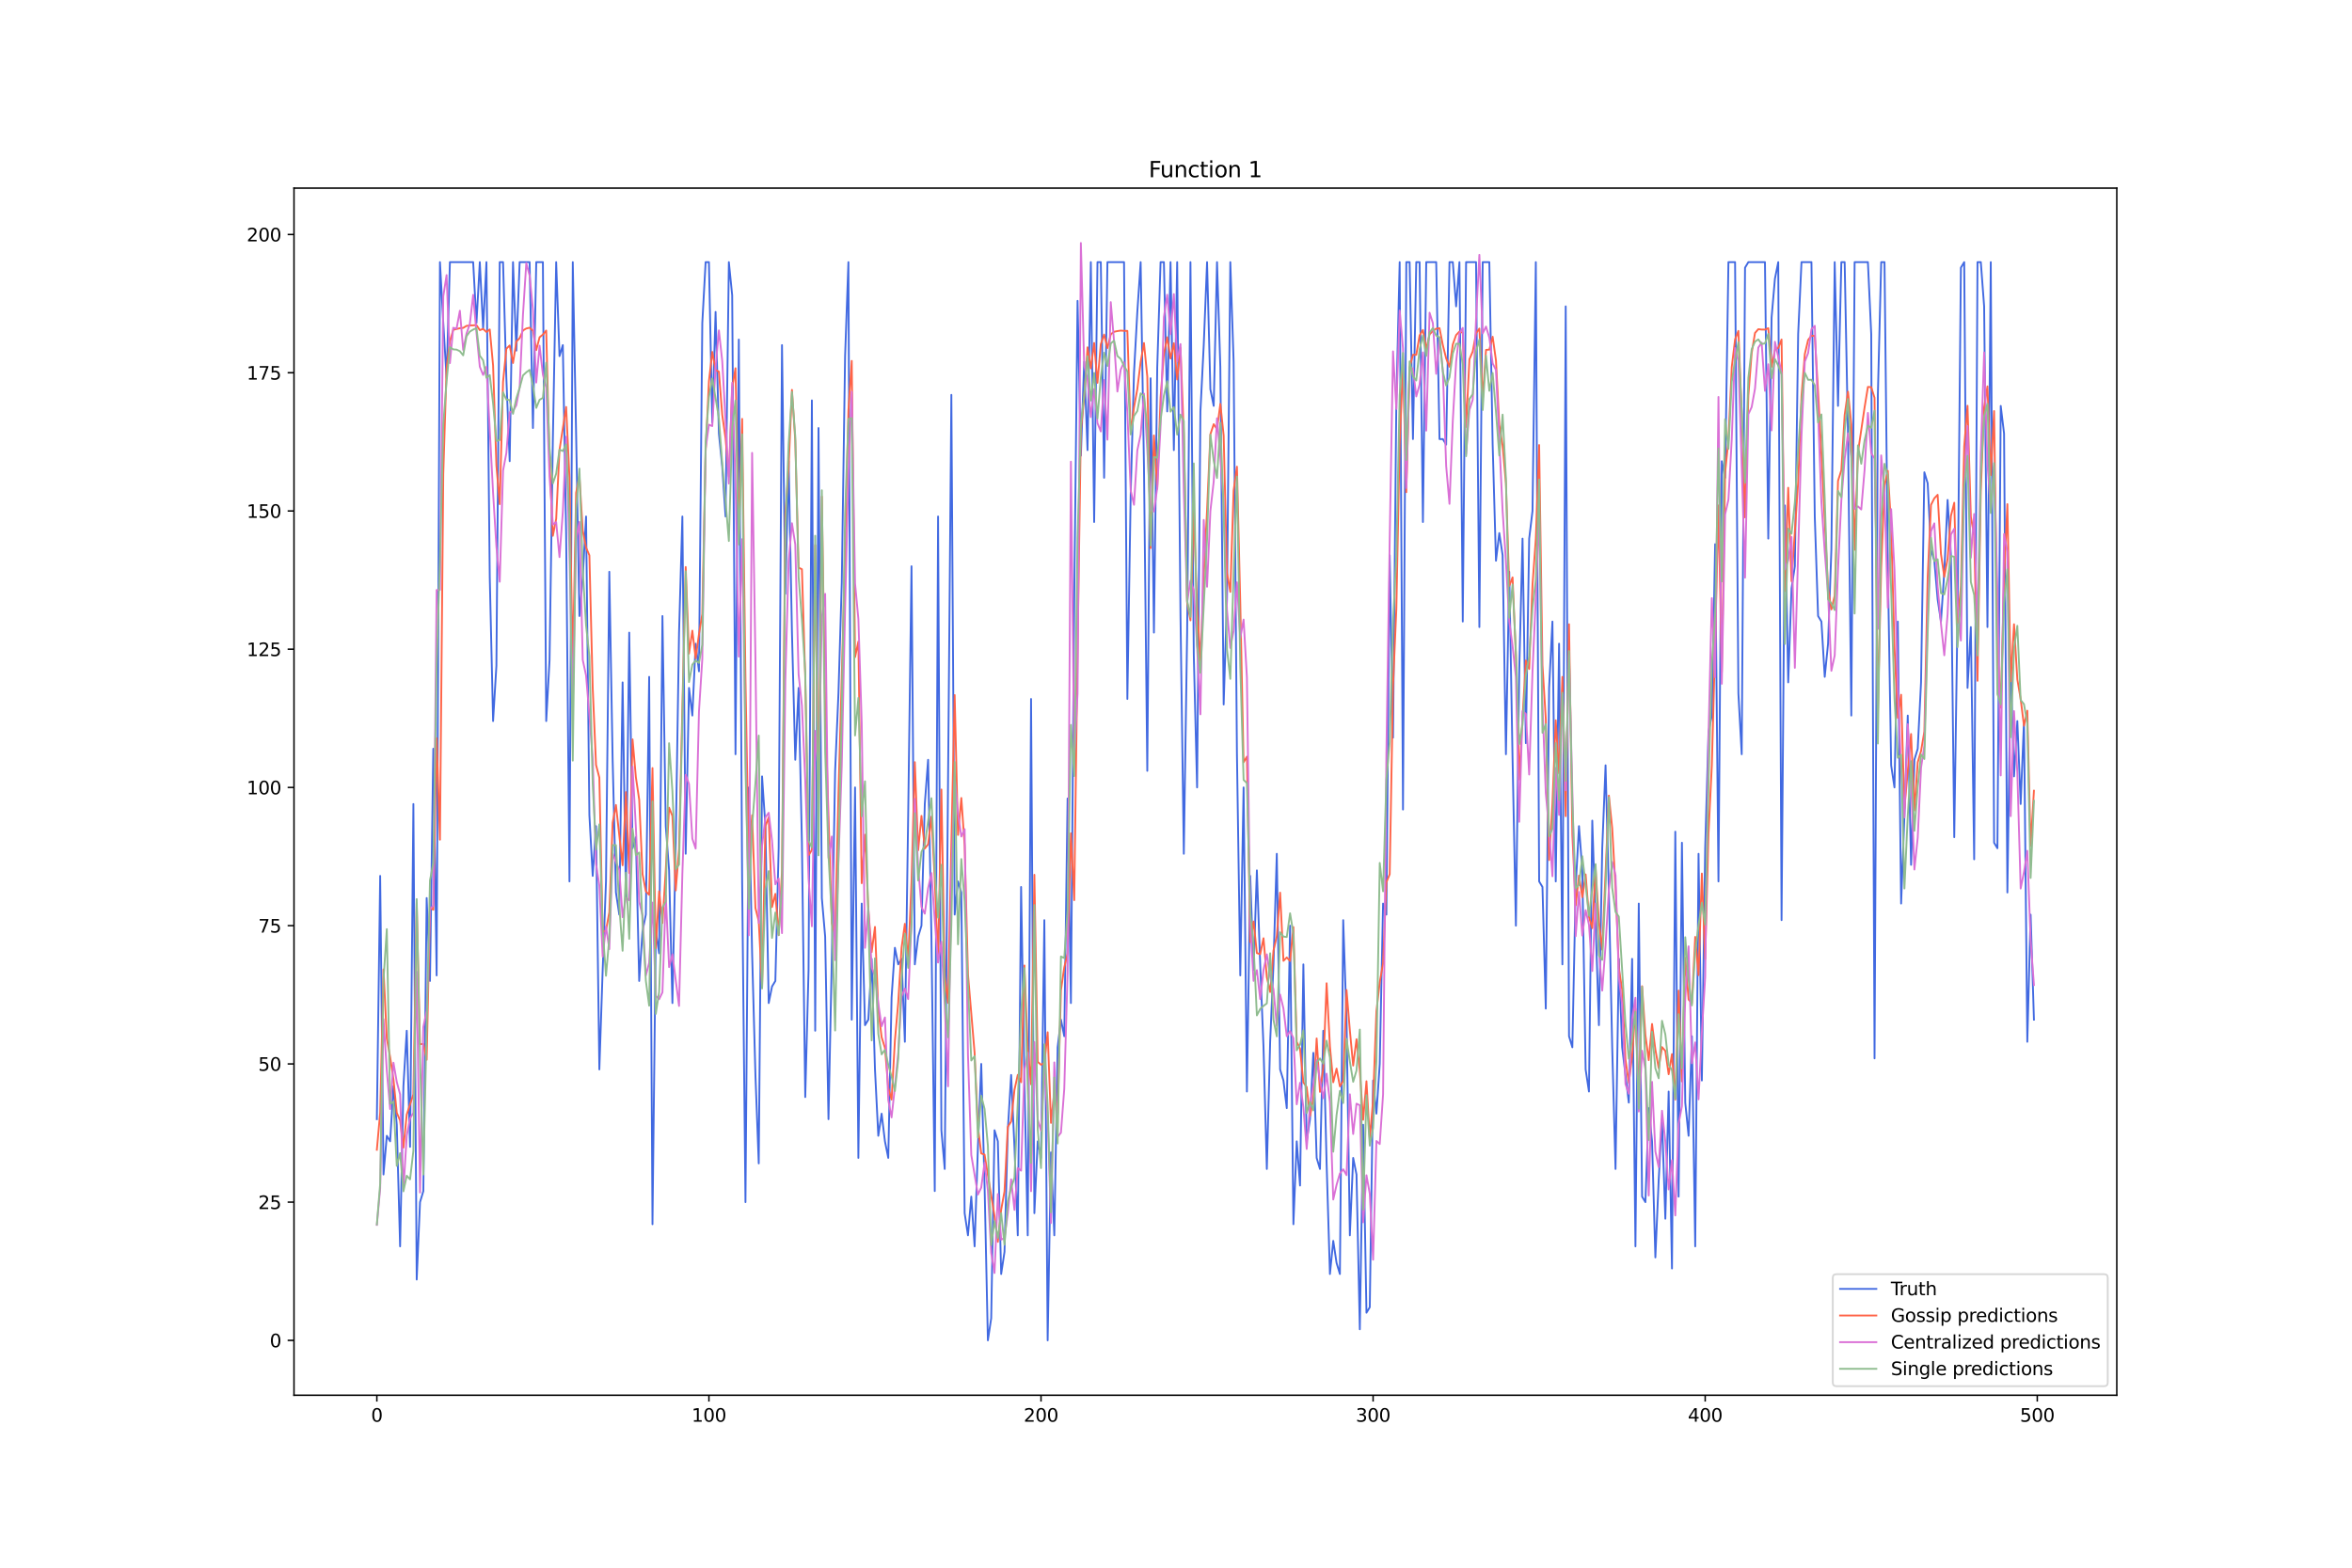 <?xml version="1.0" encoding="utf-8" standalone="no"?>
<!DOCTYPE svg PUBLIC "-//W3C//DTD SVG 1.1//EN"
  "http://www.w3.org/Graphics/SVG/1.1/DTD/svg11.dtd">
<svg xmlns:xlink="http://www.w3.org/1999/xlink" width="1296pt" height="864pt" viewBox="0 0 1296 864" xmlns="http://www.w3.org/2000/svg" version="1.1">
 <defs>
  <style type="text/css">*{stroke-linejoin: round; stroke-linecap: butt}</style>
 </defs>
 <g id="figure_1">
  <g id="patch_1">
   <path d="M 0 864 
L 1296 864 
L 1296 0 
L 0 0 
z
" style="fill: #ffffff"/>
  </g>
  <g id="axes_1">
   <g id="patch_2">
    <path d="M 162 768.96 
L 1166.4 768.96 
L 1166.4 103.68 
L 162 103.68 
z
" style="fill: #ffffff"/>
   </g>
   <g id="matplotlib.axis_1">
    <g id="xtick_1">
     <g id="line2d_1">
      <defs>
       <path id="m7883a6727c" d="M 0 0 
L 0 3.5 
" style="stroke: #000000; stroke-width: 0.8"/>
      </defs>
      <g>
       <use xlink:href="#m7883a6727c" x="207.655" y="768.96" style="stroke: #000000; stroke-width: 0.8"/>
      </g>
     </g>
     <g id="text_1">
      <!-- 0 -->
      <g transform="translate(204.473 783.558) scale(0.1 -0.1)">
       <defs>
        <path id="DejaVuSans-30" d="M 2034 4250 
Q 1547 4250 1301 3770 
Q 1056 3291 1056 2328 
Q 1056 1369 1301 889 
Q 1547 409 2034 409 
Q 2525 409 2770 889 
Q 3016 1369 3016 2328 
Q 3016 3291 2770 3770 
Q 2525 4250 2034 4250 
z
M 2034 4750 
Q 2819 4750 3233 4129 
Q 3647 3509 3647 2328 
Q 3647 1150 3233 529 
Q 2819 -91 2034 -91 
Q 1250 -91 836 529 
Q 422 1150 422 2328 
Q 422 3509 836 4129 
Q 1250 4750 2034 4750 
z
" transform="scale(0.016)"/>
       </defs>
       <use xlink:href="#DejaVuSans-30"/>
      </g>
     </g>
    </g>
    <g id="xtick_2">
     <g id="line2d_2">
      <g>
       <use xlink:href="#m7883a6727c" x="390.639" y="768.96" style="stroke: #000000; stroke-width: 0.8"/>
      </g>
     </g>
     <g id="text_2">
      <!-- 100 -->
      <g transform="translate(381.095 783.558) scale(0.1 -0.1)">
       <defs>
        <path id="DejaVuSans-31" d="M 794 531 
L 1825 531 
L 1825 4091 
L 703 3866 
L 703 4441 
L 1819 4666 
L 2450 4666 
L 2450 531 
L 3481 531 
L 3481 0 
L 794 0 
L 794 531 
z
" transform="scale(0.016)"/>
       </defs>
       <use xlink:href="#DejaVuSans-31"/>
       <use xlink:href="#DejaVuSans-30" x="63.623"/>
       <use xlink:href="#DejaVuSans-30" x="127.246"/>
      </g>
     </g>
    </g>
    <g id="xtick_3">
     <g id="line2d_3">
      <g>
       <use xlink:href="#m7883a6727c" x="573.623" y="768.96" style="stroke: #000000; stroke-width: 0.8"/>
      </g>
     </g>
     <g id="text_3">
      <!-- 200 -->
      <g transform="translate(564.079 783.558) scale(0.1 -0.1)">
       <defs>
        <path id="DejaVuSans-32" d="M 1228 531 
L 3431 531 
L 3431 0 
L 469 0 
L 469 531 
Q 828 903 1448 1529 
Q 2069 2156 2228 2338 
Q 2531 2678 2651 2914 
Q 2772 3150 2772 3378 
Q 2772 3750 2511 3984 
Q 2250 4219 1831 4219 
Q 1534 4219 1204 4116 
Q 875 4013 500 3803 
L 500 4441 
Q 881 4594 1212 4672 
Q 1544 4750 1819 4750 
Q 2544 4750 2975 4387 
Q 3406 4025 3406 3419 
Q 3406 3131 3298 2873 
Q 3191 2616 2906 2266 
Q 2828 2175 2409 1742 
Q 1991 1309 1228 531 
z
" transform="scale(0.016)"/>
       </defs>
       <use xlink:href="#DejaVuSans-32"/>
       <use xlink:href="#DejaVuSans-30" x="63.623"/>
       <use xlink:href="#DejaVuSans-30" x="127.246"/>
      </g>
     </g>
    </g>
    <g id="xtick_4">
     <g id="line2d_4">
      <g>
       <use xlink:href="#m7883a6727c" x="756.607" y="768.96" style="stroke: #000000; stroke-width: 0.8"/>
      </g>
     </g>
     <g id="text_4">
      <!-- 300 -->
      <g transform="translate(747.063 783.558) scale(0.1 -0.1)">
       <defs>
        <path id="DejaVuSans-33" d="M 2597 2516 
Q 3050 2419 3304 2112 
Q 3559 1806 3559 1356 
Q 3559 666 3084 287 
Q 2609 -91 1734 -91 
Q 1441 -91 1130 -33 
Q 819 25 488 141 
L 488 750 
Q 750 597 1062 519 
Q 1375 441 1716 441 
Q 2309 441 2620 675 
Q 2931 909 2931 1356 
Q 2931 1769 2642 2001 
Q 2353 2234 1838 2234 
L 1294 2234 
L 1294 2753 
L 1863 2753 
Q 2328 2753 2575 2939 
Q 2822 3125 2822 3475 
Q 2822 3834 2567 4026 
Q 2313 4219 1838 4219 
Q 1578 4219 1281 4162 
Q 984 4106 628 3988 
L 628 4550 
Q 988 4650 1302 4700 
Q 1616 4750 1894 4750 
Q 2613 4750 3031 4423 
Q 3450 4097 3450 3541 
Q 3450 3153 3228 2886 
Q 3006 2619 2597 2516 
z
" transform="scale(0.016)"/>
       </defs>
       <use xlink:href="#DejaVuSans-33"/>
       <use xlink:href="#DejaVuSans-30" x="63.623"/>
       <use xlink:href="#DejaVuSans-30" x="127.246"/>
      </g>
     </g>
    </g>
    <g id="xtick_5">
     <g id="line2d_5">
      <g>
       <use xlink:href="#m7883a6727c" x="939.591" y="768.96" style="stroke: #000000; stroke-width: 0.8"/>
      </g>
     </g>
     <g id="text_5">
      <!-- 400 -->
      <g transform="translate(930.047 783.558) scale(0.1 -0.1)">
       <defs>
        <path id="DejaVuSans-34" d="M 2419 4116 
L 825 1625 
L 2419 1625 
L 2419 4116 
z
M 2253 4666 
L 3047 4666 
L 3047 1625 
L 3713 1625 
L 3713 1100 
L 3047 1100 
L 3047 0 
L 2419 0 
L 2419 1100 
L 313 1100 
L 313 1709 
L 2253 4666 
z
" transform="scale(0.016)"/>
       </defs>
       <use xlink:href="#DejaVuSans-34"/>
       <use xlink:href="#DejaVuSans-30" x="63.623"/>
       <use xlink:href="#DejaVuSans-30" x="127.246"/>
      </g>
     </g>
    </g>
    <g id="xtick_6">
     <g id="line2d_6">
      <g>
       <use xlink:href="#m7883a6727c" x="1122.575" y="768.96" style="stroke: #000000; stroke-width: 0.8"/>
      </g>
     </g>
     <g id="text_6">
      <!-- 500 -->
      <g transform="translate(1113.032 783.558) scale(0.1 -0.1)">
       <defs>
        <path id="DejaVuSans-35" d="M 691 4666 
L 3169 4666 
L 3169 4134 
L 1269 4134 
L 1269 2991 
Q 1406 3038 1543 3061 
Q 1681 3084 1819 3084 
Q 2600 3084 3056 2656 
Q 3513 2228 3513 1497 
Q 3513 744 3044 326 
Q 2575 -91 1722 -91 
Q 1428 -91 1123 -41 
Q 819 9 494 109 
L 494 744 
Q 775 591 1075 516 
Q 1375 441 1709 441 
Q 2250 441 2565 725 
Q 2881 1009 2881 1497 
Q 2881 1984 2565 2268 
Q 2250 2553 1709 2553 
Q 1456 2553 1204 2497 
Q 953 2441 691 2322 
L 691 4666 
z
" transform="scale(0.016)"/>
       </defs>
       <use xlink:href="#DejaVuSans-35"/>
       <use xlink:href="#DejaVuSans-30" x="63.623"/>
       <use xlink:href="#DejaVuSans-30" x="127.246"/>
      </g>
     </g>
    </g>
   </g>
   <g id="matplotlib.axis_2">
    <g id="ytick_1">
     <g id="line2d_7">
      <defs>
       <path id="mfbdd27acaf" d="M 0 0 
L -3.5 0 
" style="stroke: #000000; stroke-width: 0.8"/>
      </defs>
      <g>
       <use xlink:href="#mfbdd27acaf" x="162" y="738.72" style="stroke: #000000; stroke-width: 0.8"/>
      </g>
     </g>
     <g id="text_7">
      <!-- 0 -->
      <g transform="translate(148.637 742.519) scale(0.1 -0.1)">
       <use xlink:href="#DejaVuSans-30"/>
      </g>
     </g>
    </g>
    <g id="ytick_2">
     <g id="line2d_8">
      <g>
       <use xlink:href="#mfbdd27acaf" x="162" y="662.535" style="stroke: #000000; stroke-width: 0.8"/>
      </g>
     </g>
     <g id="text_8">
      <!-- 25 -->
      <g transform="translate(142.275 666.334) scale(0.1 -0.1)">
       <use xlink:href="#DejaVuSans-32"/>
       <use xlink:href="#DejaVuSans-35" x="63.623"/>
      </g>
     </g>
    </g>
    <g id="ytick_3">
     <g id="line2d_9">
      <g>
       <use xlink:href="#mfbdd27acaf" x="162" y="586.349" style="stroke: #000000; stroke-width: 0.8"/>
      </g>
     </g>
     <g id="text_9">
      <!-- 50 -->
      <g transform="translate(142.275 590.148) scale(0.1 -0.1)">
       <use xlink:href="#DejaVuSans-35"/>
       <use xlink:href="#DejaVuSans-30" x="63.623"/>
      </g>
     </g>
    </g>
    <g id="ytick_4">
     <g id="line2d_10">
      <g>
       <use xlink:href="#mfbdd27acaf" x="162" y="510.164" style="stroke: #000000; stroke-width: 0.8"/>
      </g>
     </g>
     <g id="text_10">
      <!-- 75 -->
      <g transform="translate(142.275 513.963) scale(0.1 -0.1)">
       <defs>
        <path id="DejaVuSans-37" d="M 525 4666 
L 3525 4666 
L 3525 4397 
L 1831 0 
L 1172 0 
L 2766 4134 
L 525 4134 
L 525 4666 
z
" transform="scale(0.016)"/>
       </defs>
       <use xlink:href="#DejaVuSans-37"/>
       <use xlink:href="#DejaVuSans-35" x="63.623"/>
      </g>
     </g>
    </g>
    <g id="ytick_5">
     <g id="line2d_11">
      <g>
       <use xlink:href="#mfbdd27acaf" x="162" y="433.978" style="stroke: #000000; stroke-width: 0.8"/>
      </g>
     </g>
     <g id="text_11">
      <!-- 100 -->
      <g transform="translate(135.912 437.777) scale(0.1 -0.1)">
       <use xlink:href="#DejaVuSans-31"/>
       <use xlink:href="#DejaVuSans-30" x="63.623"/>
       <use xlink:href="#DejaVuSans-30" x="127.246"/>
      </g>
     </g>
    </g>
    <g id="ytick_6">
     <g id="line2d_12">
      <g>
       <use xlink:href="#mfbdd27acaf" x="162" y="357.793" style="stroke: #000000; stroke-width: 0.8"/>
      </g>
     </g>
     <g id="text_12">
      <!-- 125 -->
      <g transform="translate(135.912 361.592) scale(0.1 -0.1)">
       <use xlink:href="#DejaVuSans-31"/>
       <use xlink:href="#DejaVuSans-32" x="63.623"/>
       <use xlink:href="#DejaVuSans-35" x="127.246"/>
      </g>
     </g>
    </g>
    <g id="ytick_7">
     <g id="line2d_13">
      <g>
       <use xlink:href="#mfbdd27acaf" x="162" y="281.607" style="stroke: #000000; stroke-width: 0.8"/>
      </g>
     </g>
     <g id="text_13">
      <!-- 150 -->
      <g transform="translate(135.912 285.406) scale(0.1 -0.1)">
       <use xlink:href="#DejaVuSans-31"/>
       <use xlink:href="#DejaVuSans-35" x="63.623"/>
       <use xlink:href="#DejaVuSans-30" x="127.246"/>
      </g>
     </g>
    </g>
    <g id="ytick_8">
     <g id="line2d_14">
      <g>
       <use xlink:href="#mfbdd27acaf" x="162" y="205.422" style="stroke: #000000; stroke-width: 0.8"/>
      </g>
     </g>
     <g id="text_14">
      <!-- 175 -->
      <g transform="translate(135.912 209.221) scale(0.1 -0.1)">
       <use xlink:href="#DejaVuSans-31"/>
       <use xlink:href="#DejaVuSans-37" x="63.623"/>
       <use xlink:href="#DejaVuSans-35" x="127.246"/>
      </g>
     </g>
    </g>
    <g id="ytick_9">
     <g id="line2d_15">
      <g>
       <use xlink:href="#mfbdd27acaf" x="162" y="129.236" style="stroke: #000000; stroke-width: 0.8"/>
      </g>
     </g>
     <g id="text_15">
      <!-- 200 -->
      <g transform="translate(135.912 133.035) scale(0.1 -0.1)">
       <use xlink:href="#DejaVuSans-32"/>
       <use xlink:href="#DejaVuSans-30" x="63.623"/>
       <use xlink:href="#DejaVuSans-30" x="127.246"/>
      </g>
     </g>
    </g>
   </g>
   <g id="line2d_16">
    <path d="M 207.655 616.823 
L 209.484 482.737 
L 211.314 647.297 
L 213.144 625.965 
L 214.974 629.013 
L 216.804 598.539 
L 218.634 619.871 
L 220.463 686.914 
L 222.293 598.539 
L 224.123 568.064 
L 225.953 632.06 
L 227.783 443.12 
L 229.613 705.198 
L 231.442 662.535 
L 233.272 656.44 
L 235.102 494.926 
L 236.932 540.638 
L 238.762 412.646 
L 240.592 537.59 
L 242.422 144.473 
L 244.251 177.995 
L 246.081 208.469 
L 247.911 144.473 
L 260.72 144.473 
L 262.55 177.995 
L 264.38 144.473 
L 266.209 181.042 
L 268.039 144.473 
L 269.869 318.176 
L 271.699 397.409 
L 273.529 366.935 
L 275.359 144.473 
L 277.189 144.473 
L 279.018 208.469 
L 280.848 254.18 
L 282.678 144.473 
L 284.508 193.232 
L 286.338 144.473 
L 291.827 144.473 
L 293.657 235.896 
L 295.487 144.473 
L 299.147 144.473 
L 300.976 397.409 
L 302.806 363.887 
L 304.636 241.991 
L 306.466 144.473 
L 308.296 196.279 
L 310.126 190.184 
L 311.956 293.797 
L 313.785 485.784 
L 315.615 144.473 
L 317.445 238.943 
L 319.275 339.508 
L 321.105 318.176 
L 322.935 284.654 
L 324.764 449.215 
L 326.594 482.737 
L 328.424 455.31 
L 330.254 589.396 
L 332.084 534.543 
L 333.914 485.784 
L 335.743 315.129 
L 337.573 418.741 
L 339.403 491.879 
L 341.233 504.069 
L 343.063 376.077 
L 344.893 494.926 
L 346.723 348.65 
L 348.552 467.5 
L 350.382 461.405 
L 352.212 540.638 
L 354.042 513.211 
L 355.872 504.069 
L 357.702 373.03 
L 359.531 674.724 
L 361.361 513.211 
L 363.191 525.401 
L 365.021 339.508 
L 366.851 455.31 
L 368.681 479.689 
L 370.51 552.827 
L 372.34 464.452 
L 374.17 348.65 
L 376 284.654 
L 377.83 470.547 
L 379.66 379.124 
L 381.489 394.362 
L 383.319 354.745 
L 385.149 369.982 
L 386.979 177.995 
L 388.809 144.473 
L 390.639 144.473 
L 392.469 232.848 
L 394.298 171.9 
L 396.128 238.943 
L 397.958 257.228 
L 399.788 284.654 
L 401.618 144.473 
L 403.448 162.758 
L 405.277 415.694 
L 407.107 187.137 
L 408.937 485.784 
L 410.767 662.535 
L 412.597 433.978 
L 414.427 525.401 
L 416.256 592.444 
L 418.086 641.203 
L 419.916 427.883 
L 421.746 455.31 
L 423.576 552.827 
L 425.406 543.685 
L 427.236 540.638 
L 429.065 467.5 
L 430.895 190.184 
L 432.725 327.318 
L 434.555 254.18 
L 436.385 348.65 
L 438.215 418.741 
L 440.044 379.124 
L 441.874 464.452 
L 443.704 604.634 
L 445.534 534.543 
L 447.364 220.659 
L 449.194 568.064 
L 451.023 235.896 
L 452.853 494.926 
L 454.683 516.258 
L 456.513 616.823 
L 458.343 528.448 
L 460.173 424.836 
L 462.003 382.172 
L 463.832 321.224 
L 465.662 196.279 
L 467.492 144.473 
L 469.322 561.97 
L 471.152 433.978 
L 472.982 638.155 
L 474.811 497.974 
L 476.641 565.017 
L 478.471 561.97 
L 480.301 528.448 
L 482.131 589.396 
L 483.961 625.965 
L 485.79 613.776 
L 487.62 629.013 
L 489.45 638.155 
L 491.28 549.78 
L 493.11 522.353 
L 494.94 531.495 
L 496.77 528.448 
L 498.599 574.159 
L 500.429 449.215 
L 502.259 312.081 
L 504.089 531.495 
L 505.919 516.258 
L 507.749 510.164 
L 509.578 443.12 
L 511.408 418.741 
L 513.238 516.258 
L 515.068 656.44 
L 516.898 284.654 
L 518.728 622.918 
L 520.557 644.25 
L 524.217 217.611 
L 526.047 504.069 
L 527.877 485.784 
L 529.707 491.879 
L 531.536 668.629 
L 533.366 680.819 
L 535.196 659.487 
L 537.026 686.914 
L 538.856 632.06 
L 540.686 586.349 
L 542.516 653.392 
L 544.345 738.72 
L 546.175 726.53 
L 548.005 622.918 
L 549.835 629.013 
L 551.665 702.151 
L 553.495 689.961 
L 555.324 622.918 
L 557.154 592.444 
L 558.984 632.06 
L 560.814 680.819 
L 562.644 488.832 
L 564.474 595.491 
L 566.303 680.819 
L 568.133 385.219 
L 569.963 668.629 
L 571.793 629.013 
L 573.623 638.155 
L 575.453 507.116 
L 577.283 738.72 
L 579.112 635.108 
L 580.942 680.819 
L 582.772 577.207 
L 584.602 561.97 
L 586.432 571.112 
L 588.262 440.073 
L 590.091 552.827 
L 591.921 330.366 
L 593.751 165.805 
L 595.581 251.133 
L 597.411 199.327 
L 599.241 248.085 
L 601.07 144.473 
L 602.9 287.702 
L 604.73 144.473 
L 606.56 144.473 
L 608.39 263.323 
L 610.22 144.473 
L 619.369 144.473 
L 621.199 385.219 
L 623.029 272.465 
L 624.858 205.422 
L 626.688 171.9 
L 628.518 144.473 
L 630.348 257.228 
L 632.178 424.836 
L 634.008 208.469 
L 635.837 348.65 
L 637.667 202.374 
L 639.497 144.473 
L 641.327 144.473 
L 643.157 226.753 
L 644.987 144.473 
L 646.817 248.085 
L 648.646 144.473 
L 650.476 339.508 
L 652.306 470.547 
L 654.136 348.65 
L 655.966 144.473 
L 657.796 360.84 
L 659.625 433.978 
L 661.455 226.753 
L 663.285 190.184 
L 665.115 144.473 
L 666.945 214.564 
L 668.775 223.706 
L 670.604 144.473 
L 672.434 202.374 
L 674.264 388.267 
L 676.094 330.366 
L 677.924 144.473 
L 679.754 199.327 
L 681.583 415.694 
L 683.413 537.59 
L 685.243 433.978 
L 687.073 601.586 
L 688.903 482.737 
L 690.733 534.543 
L 692.563 479.689 
L 694.392 531.495 
L 696.222 577.207 
L 698.052 644.25 
L 699.882 574.159 
L 701.712 531.495 
L 703.542 470.547 
L 705.371 589.396 
L 707.201 595.491 
L 709.031 610.728 
L 710.861 510.164 
L 712.691 674.724 
L 714.521 629.013 
L 716.35 653.392 
L 718.18 531.495 
L 720.01 629.013 
L 721.84 616.823 
L 723.67 580.254 
L 725.5 638.155 
L 727.33 644.25 
L 729.159 568.064 
L 730.989 641.203 
L 732.819 702.151 
L 734.649 683.866 
L 736.479 696.056 
L 738.309 702.151 
L 740.138 507.116 
L 741.968 561.97 
L 743.798 680.819 
L 745.628 638.155 
L 747.458 647.297 
L 749.288 732.625 
L 751.117 619.871 
L 752.947 723.483 
L 754.777 720.435 
L 756.607 595.491 
L 758.437 613.776 
L 760.267 586.349 
L 762.097 497.974 
L 763.926 504.069 
L 765.756 305.986 
L 767.586 406.551 
L 769.416 220.659 
L 771.246 144.473 
L 773.076 446.168 
L 774.905 144.473 
L 776.735 144.473 
L 778.565 241.991 
L 780.395 144.473 
L 782.225 144.473 
L 784.055 287.702 
L 785.884 144.473 
L 791.374 144.473 
L 793.204 241.991 
L 795.034 241.991 
L 796.864 245.038 
L 798.693 144.473 
L 800.523 144.473 
L 802.353 168.853 
L 804.183 144.473 
L 806.013 342.555 
L 807.843 144.473 
L 813.332 144.473 
L 815.162 345.603 
L 816.992 144.473 
L 820.651 144.473 
L 822.481 245.038 
L 824.311 309.034 
L 826.141 293.797 
L 827.971 305.986 
L 829.801 415.694 
L 831.63 315.129 
L 833.46 418.741 
L 835.29 510.164 
L 837.12 369.982 
L 838.95 296.844 
L 840.78 409.599 
L 842.61 296.844 
L 844.439 281.607 
L 846.269 144.473 
L 848.099 485.784 
L 849.929 488.832 
L 851.759 555.875 
L 853.589 379.124 
L 855.418 342.555 
L 857.248 485.784 
L 859.078 354.745 
L 860.908 531.495 
L 862.738 168.853 
L 864.568 571.112 
L 866.397 577.207 
L 868.227 488.832 
L 870.057 455.31 
L 871.887 479.689 
L 873.717 589.396 
L 875.547 601.586 
L 877.377 452.263 
L 881.036 565.017 
L 882.866 467.5 
L 884.696 421.788 
L 886.526 491.879 
L 888.356 577.207 
L 890.185 644.25 
L 892.015 528.448 
L 893.845 577.207 
L 897.505 607.681 
L 899.335 528.448 
L 901.164 686.914 
L 902.994 497.974 
L 904.824 659.487 
L 906.654 662.535 
L 908.484 610.728 
L 910.314 629.013 
L 912.144 693.009 
L 913.973 650.345 
L 915.803 616.823 
L 917.633 671.677 
L 919.463 601.586 
L 921.293 699.104 
L 923.123 458.357 
L 924.952 659.487 
L 926.782 464.452 
L 928.612 607.681 
L 930.442 625.965 
L 932.272 571.112 
L 934.102 686.914 
L 935.931 470.547 
L 937.761 595.491 
L 939.591 467.5 
L 941.421 403.504 
L 943.251 394.362 
L 945.081 299.892 
L 946.911 485.784 
L 948.74 254.18 
L 950.57 263.323 
L 952.4 144.473 
L 956.06 144.473 
L 957.89 382.172 
L 959.719 415.694 
L 961.549 147.521 
L 963.379 144.473 
L 972.528 144.473 
L 974.358 296.844 
L 976.188 174.947 
L 978.018 153.615 
L 979.848 144.473 
L 981.678 507.116 
L 983.507 278.56 
L 985.337 376.077 
L 987.167 324.271 
L 988.997 312.081 
L 990.827 184.09 
L 992.657 144.473 
L 998.146 144.473 
L 999.976 284.654 
L 1001.806 339.508 
L 1003.636 342.555 
L 1005.465 373.03 
L 1007.295 354.745 
L 1009.125 302.939 
L 1010.955 144.473 
L 1012.785 223.706 
L 1014.615 144.473 
L 1016.444 144.473 
L 1018.274 238.943 
L 1020.104 394.362 
L 1021.934 144.473 
L 1029.253 144.473 
L 1031.083 184.09 
L 1032.913 583.302 
L 1034.743 217.611 
L 1036.573 144.473 
L 1038.403 144.473 
L 1040.232 312.081 
L 1042.062 421.788 
L 1043.892 433.978 
L 1045.722 342.555 
L 1047.552 497.974 
L 1049.382 449.215 
L 1051.211 394.362 
L 1053.041 476.642 
L 1054.871 418.741 
L 1056.701 412.646 
L 1058.531 376.077 
L 1060.361 260.275 
L 1062.191 266.37 
L 1064.02 302.939 
L 1065.85 309.034 
L 1067.68 330.366 
L 1069.51 342.555 
L 1071.34 315.129 
L 1073.17 275.512 
L 1074.999 305.986 
L 1076.829 461.405 
L 1078.659 336.461 
L 1080.489 147.521 
L 1082.319 144.473 
L 1084.149 379.124 
L 1085.978 345.603 
L 1087.808 473.594 
L 1089.638 144.473 
L 1091.468 144.473 
L 1093.298 168.853 
L 1095.128 345.603 
L 1096.958 144.473 
L 1098.787 464.452 
L 1100.617 467.5 
L 1102.447 223.706 
L 1104.277 238.943 
L 1106.107 491.879 
L 1107.937 366.935 
L 1109.766 427.883 
L 1111.596 397.409 
L 1113.426 443.12 
L 1115.256 397.409 
L 1117.086 574.159 
L 1118.916 504.069 
L 1120.745 561.97 
L 1120.745 561.97 
" clip-path="url(#p345629257a)" style="fill: none; stroke: #4169e1; stroke-linecap: square"/>
   </g>
   <g id="line2d_17">
    <path d="M 207.655 633.683 
L 209.484 613.247 
L 211.314 534.275 
L 213.144 572.323 
L 214.974 582.599 
L 216.804 594.874 
L 218.634 613.298 
L 220.463 617.52 
L 222.293 632.462 
L 224.123 614.242 
L 227.783 603.086 
L 229.613 497.798 
L 231.442 575.516 
L 233.272 575.32 
L 235.102 584.099 
L 236.932 500.277 
L 238.762 501.383 
L 240.592 406.841 
L 242.422 462.792 
L 244.251 261.108 
L 246.081 202.78 
L 247.911 188.058 
L 249.741 181.772 
L 253.401 180.882 
L 255.23 180.711 
L 257.06 179.601 
L 258.89 179.375 
L 262.55 179.215 
L 264.38 181.945 
L 266.209 181.272 
L 268.039 182.963 
L 269.869 181.58 
L 271.699 201.411 
L 273.529 256.538 
L 275.359 277.864 
L 277.189 210.44 
L 279.018 192.19 
L 280.848 190.385 
L 282.678 200.077 
L 284.508 188.212 
L 286.338 186.379 
L 288.168 182.109 
L 289.997 181.047 
L 291.827 180.618 
L 293.657 182.248 
L 295.487 192.954 
L 297.317 185.874 
L 299.147 184.402 
L 300.976 182.173 
L 302.806 253.886 
L 304.636 295.307 
L 306.466 285.979 
L 308.296 248.013 
L 311.956 224.283 
L 313.785 263.324 
L 315.615 367.12 
L 317.445 271.618 
L 319.275 262.487 
L 321.105 292.418 
L 322.935 301.787 
L 324.764 306.059 
L 326.594 379.028 
L 328.424 421.548 
L 330.254 428.578 
L 332.084 513.778 
L 333.914 512.768 
L 335.743 502.791 
L 337.573 453.436 
L 339.403 443.659 
L 343.063 476.883 
L 344.893 436.567 
L 346.723 481.201 
L 348.552 407.482 
L 350.382 428.372 
L 352.212 440.762 
L 354.042 481.722 
L 355.872 491.191 
L 357.702 493.172 
L 359.531 423.297 
L 361.361 522.546 
L 363.191 491.19 
L 365.021 508.671 
L 366.851 479.506 
L 368.681 445.125 
L 370.51 449.697 
L 372.34 490.751 
L 374.17 467.758 
L 377.83 312.496 
L 379.66 360.231 
L 381.489 347.583 
L 383.319 362.827 
L 385.149 349.526 
L 386.979 338.402 
L 388.809 249.146 
L 390.639 210.07 
L 392.469 193.942 
L 394.298 203.905 
L 396.128 204.844 
L 397.958 228.558 
L 399.788 241.548 
L 401.618 262.679 
L 403.448 213.647 
L 405.277 202.936 
L 407.107 294.201 
L 408.937 230.858 
L 410.767 374.039 
L 412.597 474.99 
L 414.427 449.301 
L 416.256 500.412 
L 418.086 507.709 
L 419.916 544.267 
L 421.746 455.334 
L 423.576 450.386 
L 425.406 499.895 
L 427.236 492.623 
L 429.065 515.401 
L 430.895 479.931 
L 432.725 283.948 
L 434.555 257.369 
L 436.385 214.861 
L 438.215 242.988 
L 440.044 312.878 
L 441.874 313.708 
L 443.704 373.271 
L 445.534 471.378 
L 447.364 468.421 
L 449.194 300.394 
L 451.023 444.139 
L 452.853 273.695 
L 454.683 390.047 
L 458.343 508.72 
L 460.173 515.381 
L 462.003 437.544 
L 463.832 372.891 
L 465.662 304.214 
L 467.492 226.235 
L 469.322 198.885 
L 471.152 362.184 
L 472.982 353.57 
L 474.811 486.766 
L 476.641 460.016 
L 478.471 501.214 
L 480.301 524.762 
L 482.131 510.85 
L 483.961 556.623 
L 485.79 571.611 
L 487.62 577.462 
L 489.45 599.657 
L 491.28 606.024 
L 493.11 573.494 
L 494.94 552.664 
L 496.77 522.458 
L 498.599 509.135 
L 500.429 529.442 
L 502.259 486.049 
L 504.089 420.054 
L 505.919 468.63 
L 507.749 449.659 
L 509.578 467.646 
L 511.408 465.297 
L 513.238 450.06 
L 515.068 484.373 
L 516.898 530.189 
L 518.728 435.115 
L 520.557 537.879 
L 522.387 552.756 
L 524.217 464.449 
L 526.047 383.063 
L 527.877 460.156 
L 529.707 439.793 
L 531.536 466.052 
L 533.366 536.813 
L 537.026 580.253 
L 538.856 621.069 
L 540.686 635.7 
L 542.516 636.313 
L 546.175 658.948 
L 548.005 670.221 
L 549.835 684.43 
L 551.665 666.736 
L 553.495 656.653 
L 555.324 621.022 
L 557.154 618.102 
L 558.984 600.685 
L 560.814 592.369 
L 562.644 596.47 
L 564.474 532.104 
L 566.303 577.862 
L 568.133 597.601 
L 569.963 482.128 
L 571.793 585.251 
L 573.623 586.792 
L 575.453 585.871 
L 577.283 568.903 
L 579.112 618.865 
L 580.942 601.522 
L 582.772 614.308 
L 584.602 545.737 
L 586.432 533.151 
L 588.262 525.559 
L 590.091 459.263 
L 591.921 496.111 
L 593.751 359.357 
L 595.581 237.072 
L 597.411 219.41 
L 599.241 191.412 
L 601.07 203.013 
L 602.9 189.009 
L 604.73 210.995 
L 606.56 189.698 
L 608.39 184.383 
L 610.22 191.821 
L 612.05 184.252 
L 613.879 182.856 
L 615.709 182.469 
L 617.539 182.2 
L 619.369 182.336 
L 621.199 182.351 
L 623.029 238.471 
L 624.858 224.496 
L 626.688 214.397 
L 628.518 199.474 
L 630.348 189.04 
L 632.178 207.549 
L 634.008 302.074 
L 635.837 239.979 
L 637.667 269.425 
L 639.497 219.012 
L 641.327 195.092 
L 643.157 185.869 
L 644.987 197.592 
L 646.817 189.141 
L 648.646 209.161 
L 650.476 191.735 
L 652.306 238.988 
L 654.136 331.984 
L 655.966 341.913 
L 657.796 281.582 
L 659.625 333.557 
L 661.455 364.356 
L 663.285 317.602 
L 665.115 281.199 
L 666.945 239.365 
L 668.775 233.775 
L 670.604 236.571 
L 672.434 222.621 
L 674.264 240.056 
L 676.094 315.724 
L 677.924 326.204 
L 679.754 270.317 
L 681.583 257.195 
L 683.413 332.061 
L 685.243 420.127 
L 687.073 416.997 
L 688.903 519.235 
L 690.733 507.876 
L 692.563 525.288 
L 694.392 525.856 
L 696.222 517.096 
L 698.052 538.597 
L 699.882 546.738 
L 701.712 523.867 
L 703.542 515.96 
L 705.371 491.965 
L 707.201 529.553 
L 709.031 527.685 
L 710.861 529.628 
L 712.691 510.936 
L 714.521 574.198 
L 716.35 577.931 
L 718.18 596.541 
L 720.01 599.078 
L 721.84 615.06 
L 723.67 605.69 
L 725.5 572.314 
L 727.33 601.769 
L 729.159 588.587 
L 730.989 541.89 
L 732.819 576.73 
L 734.649 596.472 
L 736.479 588.932 
L 738.309 598.727 
L 740.138 595.714 
L 741.968 545.625 
L 743.798 567.909 
L 745.628 587.266 
L 747.458 572.742 
L 749.288 590.212 
L 751.117 617.158 
L 752.947 595.902 
L 754.777 627.516 
L 756.607 606.172 
L 758.437 557.264 
L 760.267 541.343 
L 762.097 530.908 
L 763.926 486.236 
L 765.756 481.801 
L 767.586 378.128 
L 769.416 335.592 
L 771.246 244.706 
L 773.076 201.109 
L 774.905 271.268 
L 776.735 202.602 
L 778.565 195.534 
L 780.395 195.547 
L 782.225 184.838 
L 784.055 181.861 
L 785.884 192.457 
L 787.714 184.28 
L 789.544 182.433 
L 791.374 181.142 
L 793.204 180.862 
L 795.034 190.217 
L 796.864 197.541 
L 798.693 202.143 
L 800.523 189.832 
L 802.353 184.643 
L 804.183 182.725 
L 806.013 183.41 
L 807.843 235.324 
L 809.672 198.053 
L 811.502 193.706 
L 813.332 183.69 
L 815.162 181.068 
L 816.992 219.705 
L 818.822 192.822 
L 820.651 192.678 
L 822.481 185.581 
L 824.311 198.704 
L 826.141 234.085 
L 827.971 245.543 
L 829.801 266.594 
L 831.63 322.904 
L 833.46 318.206 
L 835.29 361.365 
L 837.12 429.599 
L 838.95 395.3 
L 840.78 364.018 
L 842.61 368.701 
L 844.439 322.363 
L 846.269 296.991 
L 848.099 245.258 
L 849.929 366.472 
L 851.759 396.17 
L 853.589 474.01 
L 855.418 442.942 
L 857.248 396.973 
L 859.078 426.169 
L 860.908 373.038 
L 862.738 449.823 
L 864.568 344.049 
L 866.397 460.09 
L 868.227 498.948 
L 870.057 482.547 
L 871.887 494.488 
L 873.717 481.918 
L 875.547 505.36 
L 877.377 511.544 
L 879.206 478.688 
L 881.036 507.971 
L 882.866 523.427 
L 886.526 438.475 
L 888.356 456.462 
L 890.185 489 
L 892.015 533.71 
L 893.845 545.34 
L 895.675 583.969 
L 897.505 596.873 
L 899.335 582.01 
L 901.164 555.992 
L 902.994 602.579 
L 904.824 543.518 
L 906.654 570.549 
L 908.484 584.287 
L 910.314 564.345 
L 912.144 578.417 
L 913.973 588.716 
L 915.803 577.077 
L 917.633 579.182 
L 919.463 592.051 
L 921.293 580.943 
L 923.123 605.99 
L 924.952 545.941 
L 926.782 596.015 
L 928.612 527.834 
L 930.442 550.874 
L 932.272 552.934 
L 934.102 516.349 
L 935.931 537.434 
L 937.761 481.427 
L 939.591 528.614 
L 941.421 459.348 
L 943.251 421.882 
L 945.081 354.996 
L 946.911 278.526 
L 948.74 370.373 
L 950.57 260.604 
L 952.4 242.38 
L 954.23 202.272 
L 956.06 187.074 
L 957.89 182.384 
L 959.719 227.401 
L 961.549 285.145 
L 963.379 218.136 
L 965.209 194.586 
L 967.039 183.53 
L 968.869 181.418 
L 970.698 181.628 
L 972.528 181.652 
L 974.358 180.863 
L 976.188 202.129 
L 978.018 192.802 
L 979.848 191.778 
L 981.678 187.112 
L 983.507 325.721 
L 985.337 268.804 
L 987.167 320.321 
L 990.827 265.697 
L 992.657 218.333 
L 994.486 195.148 
L 996.316 187.333 
L 998.146 185.028 
L 999.976 185.135 
L 1001.806 215.754 
L 1003.636 250.073 
L 1007.295 324.122 
L 1009.125 335.875 
L 1010.955 328.274 
L 1012.785 265.011 
L 1014.615 259.2 
L 1016.444 228.65 
L 1018.274 215.849 
L 1020.104 233.89 
L 1021.934 303.019 
L 1023.764 249.337 
L 1027.424 224.521 
L 1029.253 213.25 
L 1031.083 213.37 
L 1032.913 219.253 
L 1034.743 392.369 
L 1036.573 313.15 
L 1038.403 267.577 
L 1040.232 259.506 
L 1042.062 290.215 
L 1043.892 357.088 
L 1045.722 395.616 
L 1047.552 382.889 
L 1049.382 445.597 
L 1053.041 404.527 
L 1054.871 446.705 
L 1056.701 420.109 
L 1058.531 413.925 
L 1060.361 403.165 
L 1062.191 318.056 
L 1064.02 278.272 
L 1065.85 274.631 
L 1067.68 272.696 
L 1069.51 305.286 
L 1071.34 317.884 
L 1073.17 307.943 
L 1074.999 284.327 
L 1076.829 277.067 
L 1078.659 343.34 
L 1080.489 323.043 
L 1082.319 246.001 
L 1084.149 223.616 
L 1085.978 284.817 
L 1087.808 295.215 
L 1089.638 375.216 
L 1091.468 270.404 
L 1093.298 224.33 
L 1095.128 212.917 
L 1096.958 261.899 
L 1098.787 226.54 
L 1100.617 356.919 
L 1102.447 390.03 
L 1104.277 318.832 
L 1106.107 277.849 
L 1107.937 375.506 
L 1109.766 344.042 
L 1111.596 374.415 
L 1113.426 385.302 
L 1115.256 399.956 
L 1117.086 391.684 
L 1118.916 466.167 
L 1120.745 435.788 
L 1120.745 435.788 
" clip-path="url(#p345629257a)" style="fill: none; stroke: #ff6347; stroke-linecap: square"/>
   </g>
   <g id="line2d_18">
    <path d="M 207.655 675.072 
L 209.484 655.06 
L 211.314 561.673 
L 213.144 590.036 
L 214.974 611.227 
L 216.804 585.691 
L 218.634 596.279 
L 220.463 603.13 
L 222.293 655.731 
L 224.123 625.802 
L 225.953 616.295 
L 227.783 613.33 
L 229.613 535.511 
L 231.442 657.244 
L 233.272 566.044 
L 235.102 556.903 
L 236.932 501.05 
L 238.762 499.087 
L 240.592 325.169 
L 242.422 325.099 
L 244.251 163.293 
L 246.081 151.614 
L 247.911 200.131 
L 249.741 180.649 
L 251.571 181.134 
L 253.401 171.244 
L 255.23 192.878 
L 257.06 183.874 
L 258.89 178.529 
L 260.72 162.493 
L 262.55 183.511 
L 264.38 202.112 
L 266.209 206.64 
L 268.039 202.162 
L 271.699 271.61 
L 273.529 301.238 
L 275.359 320.616 
L 277.189 259.391 
L 279.018 249.687 
L 280.848 227.199 
L 282.678 226.616 
L 284.508 223.327 
L 286.338 213.428 
L 288.168 173.469 
L 289.997 144.983 
L 291.827 151.822 
L 293.657 170.729 
L 295.487 210.84 
L 297.317 190.511 
L 299.147 206.443 
L 300.976 213.496 
L 302.806 262.636 
L 304.636 289.077 
L 306.466 287.794 
L 308.296 307.034 
L 310.126 282.201 
L 311.956 240.684 
L 313.785 304.367 
L 315.615 388.472 
L 317.445 297.184 
L 319.275 287.645 
L 321.105 363.698 
L 322.935 372.274 
L 324.764 394.261 
L 326.594 418.02 
L 328.424 476.141 
L 330.254 488.026 
L 332.084 527.21 
L 333.914 510.543 
L 335.743 523.118 
L 337.573 470.352 
L 339.403 475.098 
L 341.233 479.386 
L 343.063 505.515 
L 344.893 494.804 
L 346.723 496.157 
L 348.552 422.49 
L 350.382 456.1 
L 352.212 496.939 
L 354.042 504.484 
L 355.872 537.612 
L 357.702 530.604 
L 359.531 497.437 
L 361.361 548.807 
L 363.191 550.715 
L 365.021 546.893 
L 366.851 493.507 
L 368.681 533.007 
L 370.51 525.903 
L 374.17 554.415 
L 376 481.47 
L 377.83 427 
L 379.66 432.148 
L 381.489 462.228 
L 383.319 467.67 
L 385.149 392.044 
L 386.979 363.137 
L 388.809 247.269 
L 390.639 234.048 
L 392.469 234.836 
L 394.298 202.405 
L 396.128 182.091 
L 397.958 198.894 
L 399.788 231.484 
L 401.618 266.52 
L 403.448 210.948 
L 405.277 265.139 
L 407.107 361.873 
L 408.937 297.167 
L 412.597 515.488 
L 414.427 249.596 
L 416.256 362.619 
L 418.086 508.645 
L 419.916 466.117 
L 421.746 450.48 
L 423.576 447.932 
L 425.406 463.303 
L 427.236 487.377 
L 429.065 484.178 
L 430.895 514.284 
L 432.725 375.294 
L 434.555 309.196 
L 436.385 288.368 
L 438.215 300.1 
L 440.044 371.691 
L 441.874 388.808 
L 443.704 429.576 
L 445.534 484.265 
L 447.364 510.515 
L 449.194 402.824 
L 451.023 427.896 
L 452.853 340.435 
L 454.683 327.291 
L 456.513 472.812 
L 458.343 461.021 
L 460.173 529.159 
L 463.832 421.538 
L 465.662 335.304 
L 467.492 261.128 
L 469.322 215.905 
L 471.152 321.523 
L 472.982 341.182 
L 474.811 398.189 
L 476.641 522.388 
L 478.471 500.483 
L 480.301 533.203 
L 482.131 537.879 
L 483.961 553.1 
L 485.79 565.614 
L 487.62 560.735 
L 489.45 606.254 
L 491.28 615.844 
L 493.11 598.952 
L 494.94 580.304 
L 496.77 549.092 
L 498.599 544.84 
L 500.429 550.625 
L 502.259 507.698 
L 504.089 440.266 
L 505.919 477.836 
L 507.749 499.928 
L 509.578 503.564 
L 511.408 489.541 
L 513.238 481.156 
L 515.068 506.886 
L 516.898 530.499 
L 518.728 518.966 
L 520.557 553.293 
L 522.387 598.699 
L 524.217 482.15 
L 526.047 428.349 
L 527.877 448.143 
L 529.707 461.041 
L 531.536 456.973 
L 533.366 581.388 
L 535.196 636.563 
L 538.856 658.362 
L 540.686 654.5 
L 542.516 640.739 
L 544.345 656.112 
L 546.175 690.556 
L 548.005 701.589 
L 549.835 658.096 
L 551.665 683.217 
L 553.495 682.257 
L 555.324 668.708 
L 557.154 649.97 
L 558.984 666.803 
L 560.814 643.774 
L 562.644 645.184 
L 564.474 589.512 
L 566.303 580.175 
L 568.133 656.52 
L 569.963 574.301 
L 571.793 616.917 
L 573.623 623.239 
L 575.453 588.338 
L 577.283 615.836 
L 579.112 674.037 
L 580.942 585.515 
L 582.772 626.486 
L 584.602 624.3 
L 586.432 600.043 
L 588.262 536.026 
L 590.091 254.426 
L 591.921 417.83 
L 593.751 382.232 
L 595.581 133.92 
L 597.411 201.385 
L 599.241 208.932 
L 601.07 229.873 
L 602.9 214.34 
L 604.73 233.184 
L 606.56 237.799 
L 608.39 209.461 
L 610.22 242.335 
L 612.05 166.495 
L 613.879 188.293 
L 615.709 215.794 
L 617.539 203.706 
L 619.369 199.635 
L 621.199 227.397 
L 623.029 270.277 
L 624.858 278.193 
L 626.688 248.205 
L 628.518 239.543 
L 630.348 216.941 
L 632.178 247.807 
L 634.008 281.255 
L 635.837 281.854 
L 637.667 268.909 
L 639.497 234.983 
L 641.327 174.792 
L 643.157 162.428 
L 644.987 184.175 
L 646.817 162.095 
L 648.646 199.147 
L 650.476 189.642 
L 652.306 270.805 
L 654.136 331.743 
L 655.966 320.062 
L 657.796 325.177 
L 659.625 356.28 
L 661.455 393.687 
L 663.285 286.541 
L 665.115 323.386 
L 666.945 281.617 
L 668.775 265.341 
L 670.604 230.517 
L 672.434 251.904 
L 674.264 277.714 
L 676.094 336.25 
L 677.924 357.118 
L 679.754 347.646 
L 681.583 320.907 
L 683.413 351.605 
L 685.243 341.445 
L 687.073 373.411 
L 688.903 508.663 
L 690.733 540.597 
L 692.563 534.673 
L 694.392 550.62 
L 696.222 534.635 
L 698.052 525.971 
L 699.882 538.19 
L 701.712 545.282 
L 703.542 565.416 
L 705.371 548.116 
L 707.201 555.784 
L 709.031 571.09 
L 710.861 568.253 
L 712.691 572.172 
L 714.521 608.629 
L 716.35 596.747 
L 718.18 610.186 
L 720.01 633.237 
L 721.84 608.816 
L 723.67 597.737 
L 725.5 584.285 
L 727.33 595.209 
L 729.159 605.233 
L 730.989 591.734 
L 732.819 607.531 
L 734.649 661.088 
L 736.479 653.004 
L 738.309 646.732 
L 740.138 644.441 
L 741.968 647.66 
L 743.798 603.094 
L 745.628 624.98 
L 747.458 608.266 
L 749.288 609.156 
L 751.117 673.678 
L 752.947 647.712 
L 754.777 657.884 
L 756.607 694.264 
L 758.437 628.823 
L 760.267 630.524 
L 762.097 603.191 
L 763.926 415.31 
L 765.756 297.202 
L 767.586 193.658 
L 769.416 225.435 
L 771.246 171.123 
L 773.076 192.119 
L 774.905 268.97 
L 776.735 202.894 
L 778.565 203.045 
L 780.395 218.492 
L 782.225 211.977 
L 784.055 194.22 
L 785.884 237.354 
L 787.714 172.326 
L 789.544 178.096 
L 791.374 206.047 
L 793.204 186.402 
L 795.034 204.375 
L 796.864 256.819 
L 798.693 277.694 
L 800.523 231.852 
L 802.353 199.328 
L 804.183 183.665 
L 806.013 180.713 
L 807.843 250.262 
L 809.672 226.013 
L 811.502 220.275 
L 813.332 175.902 
L 815.162 140.444 
L 816.992 183.731 
L 818.822 179.972 
L 820.651 186.144 
L 822.481 200.262 
L 824.311 203.904 
L 827.971 281.592 
L 829.801 309.341 
L 831.63 342.361 
L 833.46 356.094 
L 835.29 372.987 
L 837.12 452.924 
L 838.95 391.951 
L 840.78 393.438 
L 842.61 426.868 
L 844.439 370.058 
L 846.269 329.391 
L 848.099 282.537 
L 849.929 388.396 
L 851.759 437.127 
L 853.589 457.064 
L 855.418 482.939 
L 857.248 423.249 
L 859.078 449.152 
L 860.908 382.663 
L 862.738 435.594 
L 864.568 361.169 
L 866.397 435.761 
L 868.227 515.958 
L 870.057 491.575 
L 871.887 515.614 
L 873.717 501.606 
L 875.547 509.527 
L 877.377 535.162 
L 879.206 497.904 
L 881.036 524.128 
L 882.866 545.953 
L 884.696 520.979 
L 886.526 490.074 
L 888.356 475.052 
L 890.185 482.365 
L 892.015 538.679 
L 893.845 553.735 
L 895.675 597.533 
L 897.505 602.807 
L 899.335 561.609 
L 901.164 549.899 
L 902.994 612.591 
L 904.824 579.103 
L 906.654 589.324 
L 908.484 658.879 
L 910.314 596.236 
L 912.144 634.55 
L 913.973 643.227 
L 915.803 612.152 
L 917.633 629.124 
L 919.463 655.545 
L 921.293 639.441 
L 923.123 669.865 
L 924.952 619.298 
L 926.782 609.598 
L 928.612 550.1 
L 930.442 521.538 
L 932.272 586.001 
L 934.102 574.481 
L 935.931 605.891 
L 937.761 569.014 
L 939.591 538.488 
L 941.421 405.668 
L 943.251 329.648 
L 945.081 373.263 
L 946.911 218.756 
L 948.74 376.866 
L 950.57 283.482 
L 952.4 275.347 
L 954.23 242.111 
L 956.06 191.811 
L 957.89 198.908 
L 959.719 256.865 
L 961.549 318.369 
L 963.379 228.307 
L 965.209 224.341 
L 967.039 214.232 
L 968.869 191.561 
L 970.698 188.835 
L 972.528 215.427 
L 974.358 200.725 
L 976.188 237.221 
L 978.018 188.347 
L 979.848 196.631 
L 981.678 205.492 
L 983.507 313.846 
L 985.337 308.84 
L 987.167 295.916 
L 988.997 368.07 
L 992.657 240.152 
L 994.486 199.347 
L 996.316 194.572 
L 998.146 181.448 
L 999.976 179.575 
L 1003.636 276.71 
L 1005.465 304.008 
L 1007.295 327.237 
L 1009.125 369.699 
L 1010.955 361.244 
L 1012.785 313.732 
L 1014.615 275.865 
L 1016.444 252.959 
L 1018.274 238.798 
L 1020.104 251.334 
L 1021.934 280.493 
L 1023.764 279.068 
L 1025.594 280.796 
L 1027.424 258.953 
L 1029.253 227.55 
L 1031.083 249.691 
L 1032.913 252.717 
L 1034.743 346.608 
L 1036.573 250.974 
L 1038.403 272.893 
L 1040.232 334.919 
L 1042.062 280.593 
L 1043.892 313.955 
L 1045.722 377.132 
L 1047.552 423.699 
L 1049.382 450.522 
L 1051.211 399.11 
L 1053.041 431.298 
L 1054.871 479.227 
L 1056.701 461.744 
L 1058.531 423.133 
L 1060.361 410.97 
L 1062.191 339.955 
L 1064.02 292.881 
L 1065.85 288.427 
L 1067.68 323.399 
L 1069.51 343.718 
L 1071.34 361.156 
L 1073.17 338.503 
L 1074.999 294.643 
L 1076.829 291.398 
L 1078.659 332.803 
L 1080.489 353.022 
L 1082.319 268.699 
L 1084.149 234.809 
L 1085.978 307.374 
L 1087.808 283.265 
L 1089.638 348.002 
L 1091.468 250.08 
L 1093.298 194.228 
L 1095.128 255.621 
L 1096.958 280.873 
L 1098.787 257.076 
L 1100.617 324.692 
L 1102.447 427.365 
L 1104.277 294.311 
L 1106.107 303.989 
L 1107.937 449.807 
L 1109.766 391.902 
L 1111.596 425.864 
L 1113.426 489.705 
L 1115.256 480.611 
L 1117.086 468.905 
L 1118.916 518.108 
L 1120.745 542.878 
L 1120.745 542.878 
" clip-path="url(#p345629257a)" style="fill: none; stroke: #da70d6; stroke-linecap: square"/>
   </g>
   <g id="line2d_19">
    <path d="M 207.655 674.848 
L 209.484 652.399 
L 211.314 540.131 
L 213.144 512.073 
L 214.974 608.339 
L 216.804 607.132 
L 218.634 642.556 
L 220.463 635.514 
L 222.293 656.573 
L 224.123 647.963 
L 225.953 649.987 
L 227.783 634.215 
L 229.613 495.51 
L 231.442 583.193 
L 233.272 647.349 
L 236.932 485.152 
L 238.762 475.544 
L 240.592 366.14 
L 242.422 309.345 
L 244.251 233.943 
L 246.081 210.125 
L 247.911 191.302 
L 249.741 192.56 
L 251.571 192.676 
L 253.401 193.562 
L 255.23 195.858 
L 257.06 185.302 
L 258.89 182.739 
L 260.72 181.644 
L 262.55 180.828 
L 264.38 196.027 
L 266.209 198.562 
L 268.039 208.194 
L 269.869 206.737 
L 271.699 222.265 
L 273.529 243.025 
L 275.359 242.526 
L 277.189 216.212 
L 279.018 220.213 
L 280.848 220.486 
L 282.678 228.063 
L 284.508 219.566 
L 286.338 213.75 
L 288.168 206.918 
L 289.997 205.189 
L 291.827 203.849 
L 293.657 212.471 
L 295.487 224.818 
L 297.317 220.333 
L 299.147 219.28 
L 300.976 199.854 
L 302.806 247.017 
L 304.636 266.435 
L 306.466 261.041 
L 308.296 247.8 
L 310.126 248.58 
L 311.956 244.867 
L 313.785 286.585 
L 315.615 419.214 
L 317.445 280.237 
L 319.275 258.262 
L 321.105 314.024 
L 322.935 344.673 
L 324.764 361.569 
L 326.594 432.034 
L 328.424 468.296 
L 330.254 454.32 
L 332.084 512.283 
L 333.914 537.788 
L 335.743 516.769 
L 337.573 465.749 
L 339.403 465.797 
L 341.233 499.367 
L 343.063 524.008 
L 344.893 480.937 
L 346.723 517.435 
L 348.552 456.681 
L 350.382 471.329 
L 352.212 469.854 
L 354.042 507.961 
L 355.872 540.479 
L 357.702 554.268 
L 359.531 441.685 
L 361.361 558.761 
L 363.191 546.625 
L 365.021 500.124 
L 366.851 496.789 
L 368.681 409.603 
L 370.51 436.027 
L 372.34 479.034 
L 374.17 476.493 
L 377.83 314.859 
L 379.66 375.901 
L 381.489 366.314 
L 383.319 364.052 
L 385.149 365.356 
L 386.979 355.356 
L 388.809 243.325 
L 390.639 218.86 
L 392.469 208.6 
L 396.128 230.423 
L 397.958 255.395 
L 399.788 275.971 
L 401.618 298.165 
L 403.448 235.881 
L 405.277 220.696 
L 407.107 300.129 
L 408.937 239.384 
L 410.767 423.261 
L 412.597 500.882 
L 414.427 455.323 
L 416.256 431.669 
L 418.086 405.392 
L 419.916 544.787 
L 421.746 489.861 
L 423.576 480.066 
L 425.406 516.921 
L 427.236 502.901 
L 429.065 515.377 
L 430.895 488.516 
L 432.725 293.871 
L 434.555 244.774 
L 436.385 215.999 
L 438.215 240.533 
L 440.044 317.809 
L 441.874 341.456 
L 443.704 370.659 
L 445.534 463.408 
L 447.364 467.024 
L 449.194 295.278 
L 451.023 471.389 
L 452.853 270.207 
L 454.683 414.413 
L 456.513 471.435 
L 458.343 505.549 
L 460.173 567.955 
L 462.003 470.929 
L 463.832 391.911 
L 465.662 283.37 
L 467.492 230.918 
L 469.322 230.456 
L 471.152 405.349 
L 472.982 384.629 
L 474.811 449.942 
L 476.641 430.591 
L 478.471 506.722 
L 480.301 573.403 
L 482.131 528.146 
L 483.961 569.776 
L 485.79 581.087 
L 487.62 578.613 
L 489.45 586.814 
L 491.28 593.334 
L 493.11 601.273 
L 494.94 583.545 
L 496.77 539.785 
L 498.599 514.591 
L 500.429 533.439 
L 502.259 510.127 
L 504.089 448.14 
L 505.919 485.282 
L 507.749 469.513 
L 509.578 465.874 
L 511.408 452.478 
L 513.238 439.916 
L 515.068 479.322 
L 516.898 505.794 
L 518.728 476.602 
L 520.557 549.233 
L 522.387 571.698 
L 524.217 509.505 
L 526.047 419.943 
L 527.877 520.438 
L 529.707 473.444 
L 531.536 496.867 
L 533.366 542.948 
L 535.196 584.488 
L 537.026 582.069 
L 538.856 626.846 
L 540.686 603.888 
L 542.516 611.183 
L 544.345 631.414 
L 546.175 686.253 
L 548.005 673.016 
L 549.835 682.315 
L 551.665 668.602 
L 553.495 686.005 
L 555.324 662.082 
L 557.154 654.627 
L 558.984 649.079 
L 560.814 607.239 
L 562.644 557.817 
L 564.474 533.522 
L 566.303 600.346 
L 568.133 640.92 
L 569.963 498.79 
L 571.793 622.438 
L 573.623 643.778 
L 575.453 575.535 
L 577.283 609.263 
L 579.112 668.177 
L 580.942 593.808 
L 582.772 630.229 
L 584.602 527.139 
L 586.432 528.02 
L 588.262 501.687 
L 590.091 399.526 
L 591.921 427.719 
L 593.751 296.237 
L 595.581 233.736 
L 597.411 217.897 
L 599.241 196.303 
L 601.07 220.738 
L 602.9 205.503 
L 604.73 230.671 
L 606.56 208.008 
L 608.39 194.366 
L 610.22 201.712 
L 612.05 189.294 
L 613.879 187.748 
L 615.709 196.194 
L 617.539 197.817 
L 619.369 201.73 
L 621.199 204.678 
L 623.029 239.47 
L 624.858 229.26 
L 626.688 226.521 
L 628.518 216.804 
L 630.348 218.146 
L 632.178 235.717 
L 634.008 300.643 
L 635.837 251.935 
L 637.667 252.239 
L 639.497 231.521 
L 641.327 218.061 
L 643.157 210.07 
L 644.987 226.88 
L 646.817 224.403 
L 648.646 239.53 
L 650.476 228.513 
L 652.306 232.087 
L 654.136 331.158 
L 655.966 340.047 
L 657.796 255.402 
L 659.625 355.599 
L 661.455 370.806 
L 665.115 297.166 
L 666.945 239.574 
L 668.775 253.877 
L 670.604 263.438 
L 672.434 233.064 
L 674.264 281.447 
L 676.094 357.764 
L 677.924 374.147 
L 679.754 316.18 
L 681.583 262.63 
L 683.413 367.134 
L 685.243 429.816 
L 687.073 431.585 
L 688.903 502.946 
L 690.733 520.813 
L 692.563 559.621 
L 694.392 556.051 
L 696.222 554.375 
L 698.052 553.031 
L 699.882 525.369 
L 701.712 562.038 
L 703.542 571.178 
L 705.371 513.79 
L 707.201 516.17 
L 709.031 516.431 
L 710.861 503.332 
L 712.691 514.667 
L 714.521 578.86 
L 716.35 575.773 
L 718.18 567.821 
L 720.01 613.435 
L 721.84 607.319 
L 723.67 611.959 
L 725.5 585.656 
L 727.33 583.347 
L 729.159 586.209 
L 730.989 573.533 
L 732.819 582.944 
L 734.649 634.748 
L 736.479 614.489 
L 738.309 601.222 
L 740.138 607.903 
L 741.968 572.543 
L 743.798 584.982 
L 745.628 596.216 
L 747.458 590.014 
L 749.288 567.426 
L 751.117 666.592 
L 752.947 603.634 
L 754.777 631.414 
L 756.607 621.683 
L 758.437 584.29 
L 760.267 475.587 
L 762.097 491.223 
L 763.926 429.939 
L 765.756 408.894 
L 767.586 342.505 
L 769.416 306.421 
L 771.246 217.721 
L 773.076 194.483 
L 774.905 253.519 
L 776.735 199.149 
L 778.565 207.37 
L 780.395 209.716 
L 782.225 192.554 
L 784.055 184.97 
L 785.884 196.193 
L 787.714 183.251 
L 789.544 180.789 
L 791.374 184.993 
L 793.204 185.873 
L 795.034 204.895 
L 796.864 212.461 
L 798.693 207.975 
L 800.523 194.758 
L 802.353 189.449 
L 804.183 189.473 
L 806.013 200.743 
L 807.843 251.435 
L 809.672 219.949 
L 811.502 217.195 
L 813.332 193.428 
L 815.162 187.154 
L 816.992 226.006 
L 818.822 196.001 
L 820.651 215.404 
L 822.481 205.529 
L 824.311 226.932 
L 826.141 251.041 
L 827.971 228.504 
L 829.801 263.577 
L 831.63 340.413 
L 833.46 322.168 
L 835.29 359.225 
L 837.12 410.126 
L 838.95 399.443 
L 840.78 372.329 
L 842.61 361.822 
L 844.439 335.032 
L 846.269 319.534 
L 848.099 264.289 
L 849.929 403.863 
L 851.759 399.059 
L 853.589 460.941 
L 855.418 456.745 
L 857.248 409.543 
L 859.078 440.895 
L 860.908 381.779 
L 862.738 430.361 
L 864.568 358.827 
L 866.397 442.273 
L 868.227 489.503 
L 870.057 487.745 
L 871.887 471.885 
L 873.717 487.667 
L 875.547 504.762 
L 877.377 489.875 
L 879.206 476.25 
L 881.036 526.672 
L 882.866 529.011 
L 884.696 489.194 
L 886.526 439.361 
L 888.356 489.275 
L 890.185 502.596 
L 892.015 505.182 
L 895.675 564.286 
L 897.505 583.505 
L 899.335 572.934 
L 901.164 557.554 
L 902.994 611.05 
L 904.824 543.846 
L 908.484 628.272 
L 910.314 568.641 
L 912.144 588.792 
L 913.973 594.302 
L 915.803 562.578 
L 917.633 570.113 
L 919.463 586.814 
L 921.293 589.855 
L 923.123 605.618 
L 924.952 558.957 
L 926.782 588.831 
L 928.612 516.532 
L 930.442 539.939 
L 932.272 554.134 
L 934.102 524.489 
L 935.931 509.945 
L 937.761 497.594 
L 939.591 509.591 
L 941.421 432.291 
L 943.251 365.848 
L 945.081 339.645 
L 946.911 247.143 
L 948.74 320.443 
L 950.57 231.048 
L 952.4 247.407 
L 954.23 210.358 
L 956.06 198.673 
L 957.89 188.62 
L 961.549 265.988 
L 963.379 208.258 
L 965.209 192.483 
L 967.039 188.267 
L 968.869 187.079 
L 970.698 189.564 
L 972.528 189.278 
L 974.358 183.968 
L 976.188 208.373 
L 978.018 197.915 
L 979.848 201.423 
L 981.678 206.436 
L 983.507 354.92 
L 985.337 291.333 
L 987.167 294.141 
L 988.997 276.809 
L 990.827 247.301 
L 992.657 222.426 
L 994.486 205.433 
L 996.316 209.317 
L 998.146 209.291 
L 999.976 212.288 
L 1001.806 232.899 
L 1003.636 228.398 
L 1005.465 274.632 
L 1007.295 330.258 
L 1009.125 332.563 
L 1010.955 336.233 
L 1012.785 270.522 
L 1014.615 274.036 
L 1016.444 237.344 
L 1018.274 219.86 
L 1020.104 251.538 
L 1021.934 338.136 
L 1023.764 245.45 
L 1025.594 255.61 
L 1027.424 242.693 
L 1029.253 234.5 
L 1031.083 235.796 
L 1032.913 226.319 
L 1034.743 409.806 
L 1036.573 287.48 
L 1038.403 255.624 
L 1040.232 262.129 
L 1042.062 325.436 
L 1043.892 384.746 
L 1045.722 417.632 
L 1047.552 415.94 
L 1049.382 489.677 
L 1051.211 449.705 
L 1053.041 419.49 
L 1054.871 457.874 
L 1056.701 433.643 
L 1058.531 415.8 
L 1060.361 418.3 
L 1062.191 348.661 
L 1064.02 296.404 
L 1065.85 309.325 
L 1067.68 308.22 
L 1069.51 326.94 
L 1071.34 327.613 
L 1073.17 319.16 
L 1074.999 306.411 
L 1076.829 306.85 
L 1078.659 356.632 
L 1080.489 329.332 
L 1082.319 268.365 
L 1084.149 251.194 
L 1085.978 320.721 
L 1087.808 327.878 
L 1089.638 361.248 
L 1091.468 260.733 
L 1093.298 229.305 
L 1095.128 222.564 
L 1096.958 282.748 
L 1098.787 255.244 
L 1100.617 382.539 
L 1102.447 388.19 
L 1104.277 332.397 
L 1106.107 313.771 
L 1107.937 406.315 
L 1109.766 357.138 
L 1111.596 344.896 
L 1113.426 385.788 
L 1115.256 388.116 
L 1117.086 398.71 
L 1118.916 483.865 
L 1120.745 441.329 
L 1120.745 441.329 
" clip-path="url(#p345629257a)" style="fill: none; stroke: #8fbc8f; stroke-linecap: square"/>
   </g>
   <g id="patch_3">
    <path d="M 162 768.96 
L 162 103.68 
" style="fill: none; stroke: #000000; stroke-width: 0.8; stroke-linejoin: miter; stroke-linecap: square"/>
   </g>
   <g id="patch_4">
    <path d="M 1166.4 768.96 
L 1166.4 103.68 
" style="fill: none; stroke: #000000; stroke-width: 0.8; stroke-linejoin: miter; stroke-linecap: square"/>
   </g>
   <g id="patch_5">
    <path d="M 162 768.96 
L 1166.4 768.96 
" style="fill: none; stroke: #000000; stroke-width: 0.8; stroke-linejoin: miter; stroke-linecap: square"/>
   </g>
   <g id="patch_6">
    <path d="M 162 103.68 
L 1166.4 103.68 
" style="fill: none; stroke: #000000; stroke-width: 0.8; stroke-linejoin: miter; stroke-linecap: square"/>
   </g>
   <g id="text_16">
    <!-- Function 1 -->
    <g transform="translate(632.958 97.68) scale(0.12 -0.12)">
     <defs>
      <path id="DejaVuSans-46" d="M 628 4666 
L 3309 4666 
L 3309 4134 
L 1259 4134 
L 1259 2759 
L 3109 2759 
L 3109 2228 
L 1259 2228 
L 1259 0 
L 628 0 
L 628 4666 
z
" transform="scale(0.016)"/>
      <path id="DejaVuSans-75" d="M 544 1381 
L 544 3500 
L 1119 3500 
L 1119 1403 
Q 1119 906 1312 657 
Q 1506 409 1894 409 
Q 2359 409 2629 706 
Q 2900 1003 2900 1516 
L 2900 3500 
L 3475 3500 
L 3475 0 
L 2900 0 
L 2900 538 
Q 2691 219 2414 64 
Q 2138 -91 1772 -91 
Q 1169 -91 856 284 
Q 544 659 544 1381 
z
M 1991 3584 
L 1991 3584 
z
" transform="scale(0.016)"/>
      <path id="DejaVuSans-6e" d="M 3513 2113 
L 3513 0 
L 2938 0 
L 2938 2094 
Q 2938 2591 2744 2837 
Q 2550 3084 2163 3084 
Q 1697 3084 1428 2787 
Q 1159 2491 1159 1978 
L 1159 0 
L 581 0 
L 581 3500 
L 1159 3500 
L 1159 2956 
Q 1366 3272 1645 3428 
Q 1925 3584 2291 3584 
Q 2894 3584 3203 3211 
Q 3513 2838 3513 2113 
z
" transform="scale(0.016)"/>
      <path id="DejaVuSans-63" d="M 3122 3366 
L 3122 2828 
Q 2878 2963 2633 3030 
Q 2388 3097 2138 3097 
Q 1578 3097 1268 2742 
Q 959 2388 959 1747 
Q 959 1106 1268 751 
Q 1578 397 2138 397 
Q 2388 397 2633 464 
Q 2878 531 3122 666 
L 3122 134 
Q 2881 22 2623 -34 
Q 2366 -91 2075 -91 
Q 1284 -91 818 406 
Q 353 903 353 1747 
Q 353 2603 823 3093 
Q 1294 3584 2113 3584 
Q 2378 3584 2631 3529 
Q 2884 3475 3122 3366 
z
" transform="scale(0.016)"/>
      <path id="DejaVuSans-74" d="M 1172 4494 
L 1172 3500 
L 2356 3500 
L 2356 3053 
L 1172 3053 
L 1172 1153 
Q 1172 725 1289 603 
Q 1406 481 1766 481 
L 2356 481 
L 2356 0 
L 1766 0 
Q 1100 0 847 248 
Q 594 497 594 1153 
L 594 3053 
L 172 3053 
L 172 3500 
L 594 3500 
L 594 4494 
L 1172 4494 
z
" transform="scale(0.016)"/>
      <path id="DejaVuSans-69" d="M 603 3500 
L 1178 3500 
L 1178 0 
L 603 0 
L 603 3500 
z
M 603 4863 
L 1178 4863 
L 1178 4134 
L 603 4134 
L 603 4863 
z
" transform="scale(0.016)"/>
      <path id="DejaVuSans-6f" d="M 1959 3097 
Q 1497 3097 1228 2736 
Q 959 2375 959 1747 
Q 959 1119 1226 758 
Q 1494 397 1959 397 
Q 2419 397 2687 759 
Q 2956 1122 2956 1747 
Q 2956 2369 2687 2733 
Q 2419 3097 1959 3097 
z
M 1959 3584 
Q 2709 3584 3137 3096 
Q 3566 2609 3566 1747 
Q 3566 888 3137 398 
Q 2709 -91 1959 -91 
Q 1206 -91 779 398 
Q 353 888 353 1747 
Q 353 2609 779 3096 
Q 1206 3584 1959 3584 
z
" transform="scale(0.016)"/>
      <path id="DejaVuSans-20" transform="scale(0.016)"/>
     </defs>
     <use xlink:href="#DejaVuSans-46"/>
     <use xlink:href="#DejaVuSans-75" x="52.02"/>
     <use xlink:href="#DejaVuSans-6e" x="115.398"/>
     <use xlink:href="#DejaVuSans-63" x="178.777"/>
     <use xlink:href="#DejaVuSans-74" x="233.758"/>
     <use xlink:href="#DejaVuSans-69" x="272.967"/>
     <use xlink:href="#DejaVuSans-6f" x="300.75"/>
     <use xlink:href="#DejaVuSans-6e" x="361.932"/>
     <use xlink:href="#DejaVuSans-20" x="425.311"/>
     <use xlink:href="#DejaVuSans-31" x="457.098"/>
    </g>
   </g>
   <g id="legend_1">
    <g id="patch_7">
     <path d="M 1011.906 763.96 
L 1159.4 763.96 
Q 1161.4 763.96 1161.4 761.96 
L 1161.4 704.247 
Q 1161.4 702.247 1159.4 702.247 
L 1011.906 702.247 
Q 1009.906 702.247 1009.906 704.247 
L 1009.906 761.96 
Q 1009.906 763.96 1011.906 763.96 
z
" style="fill: #ffffff; opacity: 0.8; stroke: #cccccc; stroke-linejoin: miter"/>
    </g>
    <g id="line2d_20">
     <path d="M 1013.906 710.346 
L 1023.906 710.346 
L 1033.906 710.346 
" style="fill: none; stroke: #4169e1; stroke-linecap: square"/>
    </g>
    <g id="text_17">
     <!-- Truth -->
     <g transform="translate(1041.906 713.846) scale(0.1 -0.1)">
      <defs>
       <path id="DejaVuSans-54" d="M -19 4666 
L 3928 4666 
L 3928 4134 
L 2272 4134 
L 2272 0 
L 1638 0 
L 1638 4134 
L -19 4134 
L -19 4666 
z
" transform="scale(0.016)"/>
       <path id="DejaVuSans-72" d="M 2631 2963 
Q 2534 3019 2420 3045 
Q 2306 3072 2169 3072 
Q 1681 3072 1420 2755 
Q 1159 2438 1159 1844 
L 1159 0 
L 581 0 
L 581 3500 
L 1159 3500 
L 1159 2956 
Q 1341 3275 1631 3429 
Q 1922 3584 2338 3584 
Q 2397 3584 2469 3576 
Q 2541 3569 2628 3553 
L 2631 2963 
z
" transform="scale(0.016)"/>
       <path id="DejaVuSans-68" d="M 3513 2113 
L 3513 0 
L 2938 0 
L 2938 2094 
Q 2938 2591 2744 2837 
Q 2550 3084 2163 3084 
Q 1697 3084 1428 2787 
Q 1159 2491 1159 1978 
L 1159 0 
L 581 0 
L 581 4863 
L 1159 4863 
L 1159 2956 
Q 1366 3272 1645 3428 
Q 1925 3584 2291 3584 
Q 2894 3584 3203 3211 
Q 3513 2838 3513 2113 
z
" transform="scale(0.016)"/>
      </defs>
      <use xlink:href="#DejaVuSans-54"/>
      <use xlink:href="#DejaVuSans-72" x="46.334"/>
      <use xlink:href="#DejaVuSans-75" x="87.447"/>
      <use xlink:href="#DejaVuSans-74" x="150.826"/>
      <use xlink:href="#DejaVuSans-68" x="190.035"/>
     </g>
    </g>
    <g id="line2d_21">
     <path d="M 1013.906 725.024 
L 1023.906 725.024 
L 1033.906 725.024 
" style="fill: none; stroke: #ff6347; stroke-linecap: square"/>
    </g>
    <g id="text_18">
     <!-- Gossip predictions -->
     <g transform="translate(1041.906 728.524) scale(0.1 -0.1)">
      <defs>
       <path id="DejaVuSans-47" d="M 3809 666 
L 3809 1919 
L 2778 1919 
L 2778 2438 
L 4434 2438 
L 4434 434 
Q 4069 175 3628 42 
Q 3188 -91 2688 -91 
Q 1594 -91 976 548 
Q 359 1188 359 2328 
Q 359 3472 976 4111 
Q 1594 4750 2688 4750 
Q 3144 4750 3555 4637 
Q 3966 4525 4313 4306 
L 4313 3634 
Q 3963 3931 3569 4081 
Q 3175 4231 2741 4231 
Q 1884 4231 1454 3753 
Q 1025 3275 1025 2328 
Q 1025 1384 1454 906 
Q 1884 428 2741 428 
Q 3075 428 3337 486 
Q 3600 544 3809 666 
z
" transform="scale(0.016)"/>
       <path id="DejaVuSans-73" d="M 2834 3397 
L 2834 2853 
Q 2591 2978 2328 3040 
Q 2066 3103 1784 3103 
Q 1356 3103 1142 2972 
Q 928 2841 928 2578 
Q 928 2378 1081 2264 
Q 1234 2150 1697 2047 
L 1894 2003 
Q 2506 1872 2764 1633 
Q 3022 1394 3022 966 
Q 3022 478 2636 193 
Q 2250 -91 1575 -91 
Q 1294 -91 989 -36 
Q 684 19 347 128 
L 347 722 
Q 666 556 975 473 
Q 1284 391 1588 391 
Q 1994 391 2212 530 
Q 2431 669 2431 922 
Q 2431 1156 2273 1281 
Q 2116 1406 1581 1522 
L 1381 1569 
Q 847 1681 609 1914 
Q 372 2147 372 2553 
Q 372 3047 722 3315 
Q 1072 3584 1716 3584 
Q 2034 3584 2315 3537 
Q 2597 3491 2834 3397 
z
" transform="scale(0.016)"/>
       <path id="DejaVuSans-70" d="M 1159 525 
L 1159 -1331 
L 581 -1331 
L 581 3500 
L 1159 3500 
L 1159 2969 
Q 1341 3281 1617 3432 
Q 1894 3584 2278 3584 
Q 2916 3584 3314 3078 
Q 3713 2572 3713 1747 
Q 3713 922 3314 415 
Q 2916 -91 2278 -91 
Q 1894 -91 1617 61 
Q 1341 213 1159 525 
z
M 3116 1747 
Q 3116 2381 2855 2742 
Q 2594 3103 2138 3103 
Q 1681 3103 1420 2742 
Q 1159 2381 1159 1747 
Q 1159 1113 1420 752 
Q 1681 391 2138 391 
Q 2594 391 2855 752 
Q 3116 1113 3116 1747 
z
" transform="scale(0.016)"/>
       <path id="DejaVuSans-65" d="M 3597 1894 
L 3597 1613 
L 953 1613 
Q 991 1019 1311 708 
Q 1631 397 2203 397 
Q 2534 397 2845 478 
Q 3156 559 3463 722 
L 3463 178 
Q 3153 47 2828 -22 
Q 2503 -91 2169 -91 
Q 1331 -91 842 396 
Q 353 884 353 1716 
Q 353 2575 817 3079 
Q 1281 3584 2069 3584 
Q 2775 3584 3186 3129 
Q 3597 2675 3597 1894 
z
M 3022 2063 
Q 3016 2534 2758 2815 
Q 2500 3097 2075 3097 
Q 1594 3097 1305 2825 
Q 1016 2553 972 2059 
L 3022 2063 
z
" transform="scale(0.016)"/>
       <path id="DejaVuSans-64" d="M 2906 2969 
L 2906 4863 
L 3481 4863 
L 3481 0 
L 2906 0 
L 2906 525 
Q 2725 213 2448 61 
Q 2172 -91 1784 -91 
Q 1150 -91 751 415 
Q 353 922 353 1747 
Q 353 2572 751 3078 
Q 1150 3584 1784 3584 
Q 2172 3584 2448 3432 
Q 2725 3281 2906 2969 
z
M 947 1747 
Q 947 1113 1208 752 
Q 1469 391 1925 391 
Q 2381 391 2643 752 
Q 2906 1113 2906 1747 
Q 2906 2381 2643 2742 
Q 2381 3103 1925 3103 
Q 1469 3103 1208 2742 
Q 947 2381 947 1747 
z
" transform="scale(0.016)"/>
      </defs>
      <use xlink:href="#DejaVuSans-47"/>
      <use xlink:href="#DejaVuSans-6f" x="77.49"/>
      <use xlink:href="#DejaVuSans-73" x="138.672"/>
      <use xlink:href="#DejaVuSans-73" x="190.771"/>
      <use xlink:href="#DejaVuSans-69" x="242.871"/>
      <use xlink:href="#DejaVuSans-70" x="270.654"/>
      <use xlink:href="#DejaVuSans-20" x="334.131"/>
      <use xlink:href="#DejaVuSans-70" x="365.918"/>
      <use xlink:href="#DejaVuSans-72" x="429.395"/>
      <use xlink:href="#DejaVuSans-65" x="468.258"/>
      <use xlink:href="#DejaVuSans-64" x="529.781"/>
      <use xlink:href="#DejaVuSans-69" x="593.258"/>
      <use xlink:href="#DejaVuSans-63" x="621.041"/>
      <use xlink:href="#DejaVuSans-74" x="676.021"/>
      <use xlink:href="#DejaVuSans-69" x="715.23"/>
      <use xlink:href="#DejaVuSans-6f" x="743.014"/>
      <use xlink:href="#DejaVuSans-6e" x="804.195"/>
      <use xlink:href="#DejaVuSans-73" x="867.574"/>
     </g>
    </g>
    <g id="line2d_22">
     <path d="M 1013.906 739.702 
L 1023.906 739.702 
L 1033.906 739.702 
" style="fill: none; stroke: #da70d6; stroke-linecap: square"/>
    </g>
    <g id="text_19">
     <!-- Centralized predictions -->
     <g transform="translate(1041.906 743.202) scale(0.1 -0.1)">
      <defs>
       <path id="DejaVuSans-43" d="M 4122 4306 
L 4122 3641 
Q 3803 3938 3442 4084 
Q 3081 4231 2675 4231 
Q 1875 4231 1450 3742 
Q 1025 3253 1025 2328 
Q 1025 1406 1450 917 
Q 1875 428 2675 428 
Q 3081 428 3442 575 
Q 3803 722 4122 1019 
L 4122 359 
Q 3791 134 3420 21 
Q 3050 -91 2638 -91 
Q 1578 -91 968 557 
Q 359 1206 359 2328 
Q 359 3453 968 4101 
Q 1578 4750 2638 4750 
Q 3056 4750 3426 4639 
Q 3797 4528 4122 4306 
z
" transform="scale(0.016)"/>
       <path id="DejaVuSans-61" d="M 2194 1759 
Q 1497 1759 1228 1600 
Q 959 1441 959 1056 
Q 959 750 1161 570 
Q 1363 391 1709 391 
Q 2188 391 2477 730 
Q 2766 1069 2766 1631 
L 2766 1759 
L 2194 1759 
z
M 3341 1997 
L 3341 0 
L 2766 0 
L 2766 531 
Q 2569 213 2275 61 
Q 1981 -91 1556 -91 
Q 1019 -91 701 211 
Q 384 513 384 1019 
Q 384 1609 779 1909 
Q 1175 2209 1959 2209 
L 2766 2209 
L 2766 2266 
Q 2766 2663 2505 2880 
Q 2244 3097 1772 3097 
Q 1472 3097 1187 3025 
Q 903 2953 641 2809 
L 641 3341 
Q 956 3463 1253 3523 
Q 1550 3584 1831 3584 
Q 2591 3584 2966 3190 
Q 3341 2797 3341 1997 
z
" transform="scale(0.016)"/>
       <path id="DejaVuSans-6c" d="M 603 4863 
L 1178 4863 
L 1178 0 
L 603 0 
L 603 4863 
z
" transform="scale(0.016)"/>
       <path id="DejaVuSans-7a" d="M 353 3500 
L 3084 3500 
L 3084 2975 
L 922 459 
L 3084 459 
L 3084 0 
L 275 0 
L 275 525 
L 2438 3041 
L 353 3041 
L 353 3500 
z
" transform="scale(0.016)"/>
      </defs>
      <use xlink:href="#DejaVuSans-43"/>
      <use xlink:href="#DejaVuSans-65" x="69.824"/>
      <use xlink:href="#DejaVuSans-6e" x="131.348"/>
      <use xlink:href="#DejaVuSans-74" x="194.727"/>
      <use xlink:href="#DejaVuSans-72" x="233.936"/>
      <use xlink:href="#DejaVuSans-61" x="275.049"/>
      <use xlink:href="#DejaVuSans-6c" x="336.328"/>
      <use xlink:href="#DejaVuSans-69" x="364.111"/>
      <use xlink:href="#DejaVuSans-7a" x="391.895"/>
      <use xlink:href="#DejaVuSans-65" x="444.385"/>
      <use xlink:href="#DejaVuSans-64" x="505.908"/>
      <use xlink:href="#DejaVuSans-20" x="569.385"/>
      <use xlink:href="#DejaVuSans-70" x="601.172"/>
      <use xlink:href="#DejaVuSans-72" x="664.648"/>
      <use xlink:href="#DejaVuSans-65" x="703.512"/>
      <use xlink:href="#DejaVuSans-64" x="765.035"/>
      <use xlink:href="#DejaVuSans-69" x="828.512"/>
      <use xlink:href="#DejaVuSans-63" x="856.295"/>
      <use xlink:href="#DejaVuSans-74" x="911.275"/>
      <use xlink:href="#DejaVuSans-69" x="950.484"/>
      <use xlink:href="#DejaVuSans-6f" x="978.268"/>
      <use xlink:href="#DejaVuSans-6e" x="1039.449"/>
      <use xlink:href="#DejaVuSans-73" x="1102.828"/>
     </g>
    </g>
    <g id="line2d_23">
     <path d="M 1013.906 754.38 
L 1023.906 754.38 
L 1033.906 754.38 
" style="fill: none; stroke: #8fbc8f; stroke-linecap: square"/>
    </g>
    <g id="text_20">
     <!-- Single predictions -->
     <g transform="translate(1041.906 757.88) scale(0.1 -0.1)">
      <defs>
       <path id="DejaVuSans-53" d="M 3425 4513 
L 3425 3897 
Q 3066 4069 2747 4153 
Q 2428 4238 2131 4238 
Q 1616 4238 1336 4038 
Q 1056 3838 1056 3469 
Q 1056 3159 1242 3001 
Q 1428 2844 1947 2747 
L 2328 2669 
Q 3034 2534 3370 2195 
Q 3706 1856 3706 1288 
Q 3706 609 3251 259 
Q 2797 -91 1919 -91 
Q 1588 -91 1214 -16 
Q 841 59 441 206 
L 441 856 
Q 825 641 1194 531 
Q 1563 422 1919 422 
Q 2459 422 2753 634 
Q 3047 847 3047 1241 
Q 3047 1584 2836 1778 
Q 2625 1972 2144 2069 
L 1759 2144 
Q 1053 2284 737 2584 
Q 422 2884 422 3419 
Q 422 4038 858 4394 
Q 1294 4750 2059 4750 
Q 2388 4750 2728 4690 
Q 3069 4631 3425 4513 
z
" transform="scale(0.016)"/>
       <path id="DejaVuSans-67" d="M 2906 1791 
Q 2906 2416 2648 2759 
Q 2391 3103 1925 3103 
Q 1463 3103 1205 2759 
Q 947 2416 947 1791 
Q 947 1169 1205 825 
Q 1463 481 1925 481 
Q 2391 481 2648 825 
Q 2906 1169 2906 1791 
z
M 3481 434 
Q 3481 -459 3084 -895 
Q 2688 -1331 1869 -1331 
Q 1566 -1331 1297 -1286 
Q 1028 -1241 775 -1147 
L 775 -588 
Q 1028 -725 1275 -790 
Q 1522 -856 1778 -856 
Q 2344 -856 2625 -561 
Q 2906 -266 2906 331 
L 2906 616 
Q 2728 306 2450 153 
Q 2172 0 1784 0 
Q 1141 0 747 490 
Q 353 981 353 1791 
Q 353 2603 747 3093 
Q 1141 3584 1784 3584 
Q 2172 3584 2450 3431 
Q 2728 3278 2906 2969 
L 2906 3500 
L 3481 3500 
L 3481 434 
z
" transform="scale(0.016)"/>
      </defs>
      <use xlink:href="#DejaVuSans-53"/>
      <use xlink:href="#DejaVuSans-69" x="63.477"/>
      <use xlink:href="#DejaVuSans-6e" x="91.26"/>
      <use xlink:href="#DejaVuSans-67" x="154.639"/>
      <use xlink:href="#DejaVuSans-6c" x="218.115"/>
      <use xlink:href="#DejaVuSans-65" x="245.898"/>
      <use xlink:href="#DejaVuSans-20" x="307.422"/>
      <use xlink:href="#DejaVuSans-70" x="339.209"/>
      <use xlink:href="#DejaVuSans-72" x="402.686"/>
      <use xlink:href="#DejaVuSans-65" x="441.549"/>
      <use xlink:href="#DejaVuSans-64" x="503.072"/>
      <use xlink:href="#DejaVuSans-69" x="566.549"/>
      <use xlink:href="#DejaVuSans-63" x="594.332"/>
      <use xlink:href="#DejaVuSans-74" x="649.312"/>
      <use xlink:href="#DejaVuSans-69" x="688.521"/>
      <use xlink:href="#DejaVuSans-6f" x="716.305"/>
      <use xlink:href="#DejaVuSans-6e" x="777.486"/>
      <use xlink:href="#DejaVuSans-73" x="840.865"/>
     </g>
    </g>
   </g>
  </g>
 </g>
 <defs>
  <clipPath id="p345629257a">
   <rect x="162" y="103.68" width="1004.4" height="665.28"/>
  </clipPath>
 </defs>
</svg>
